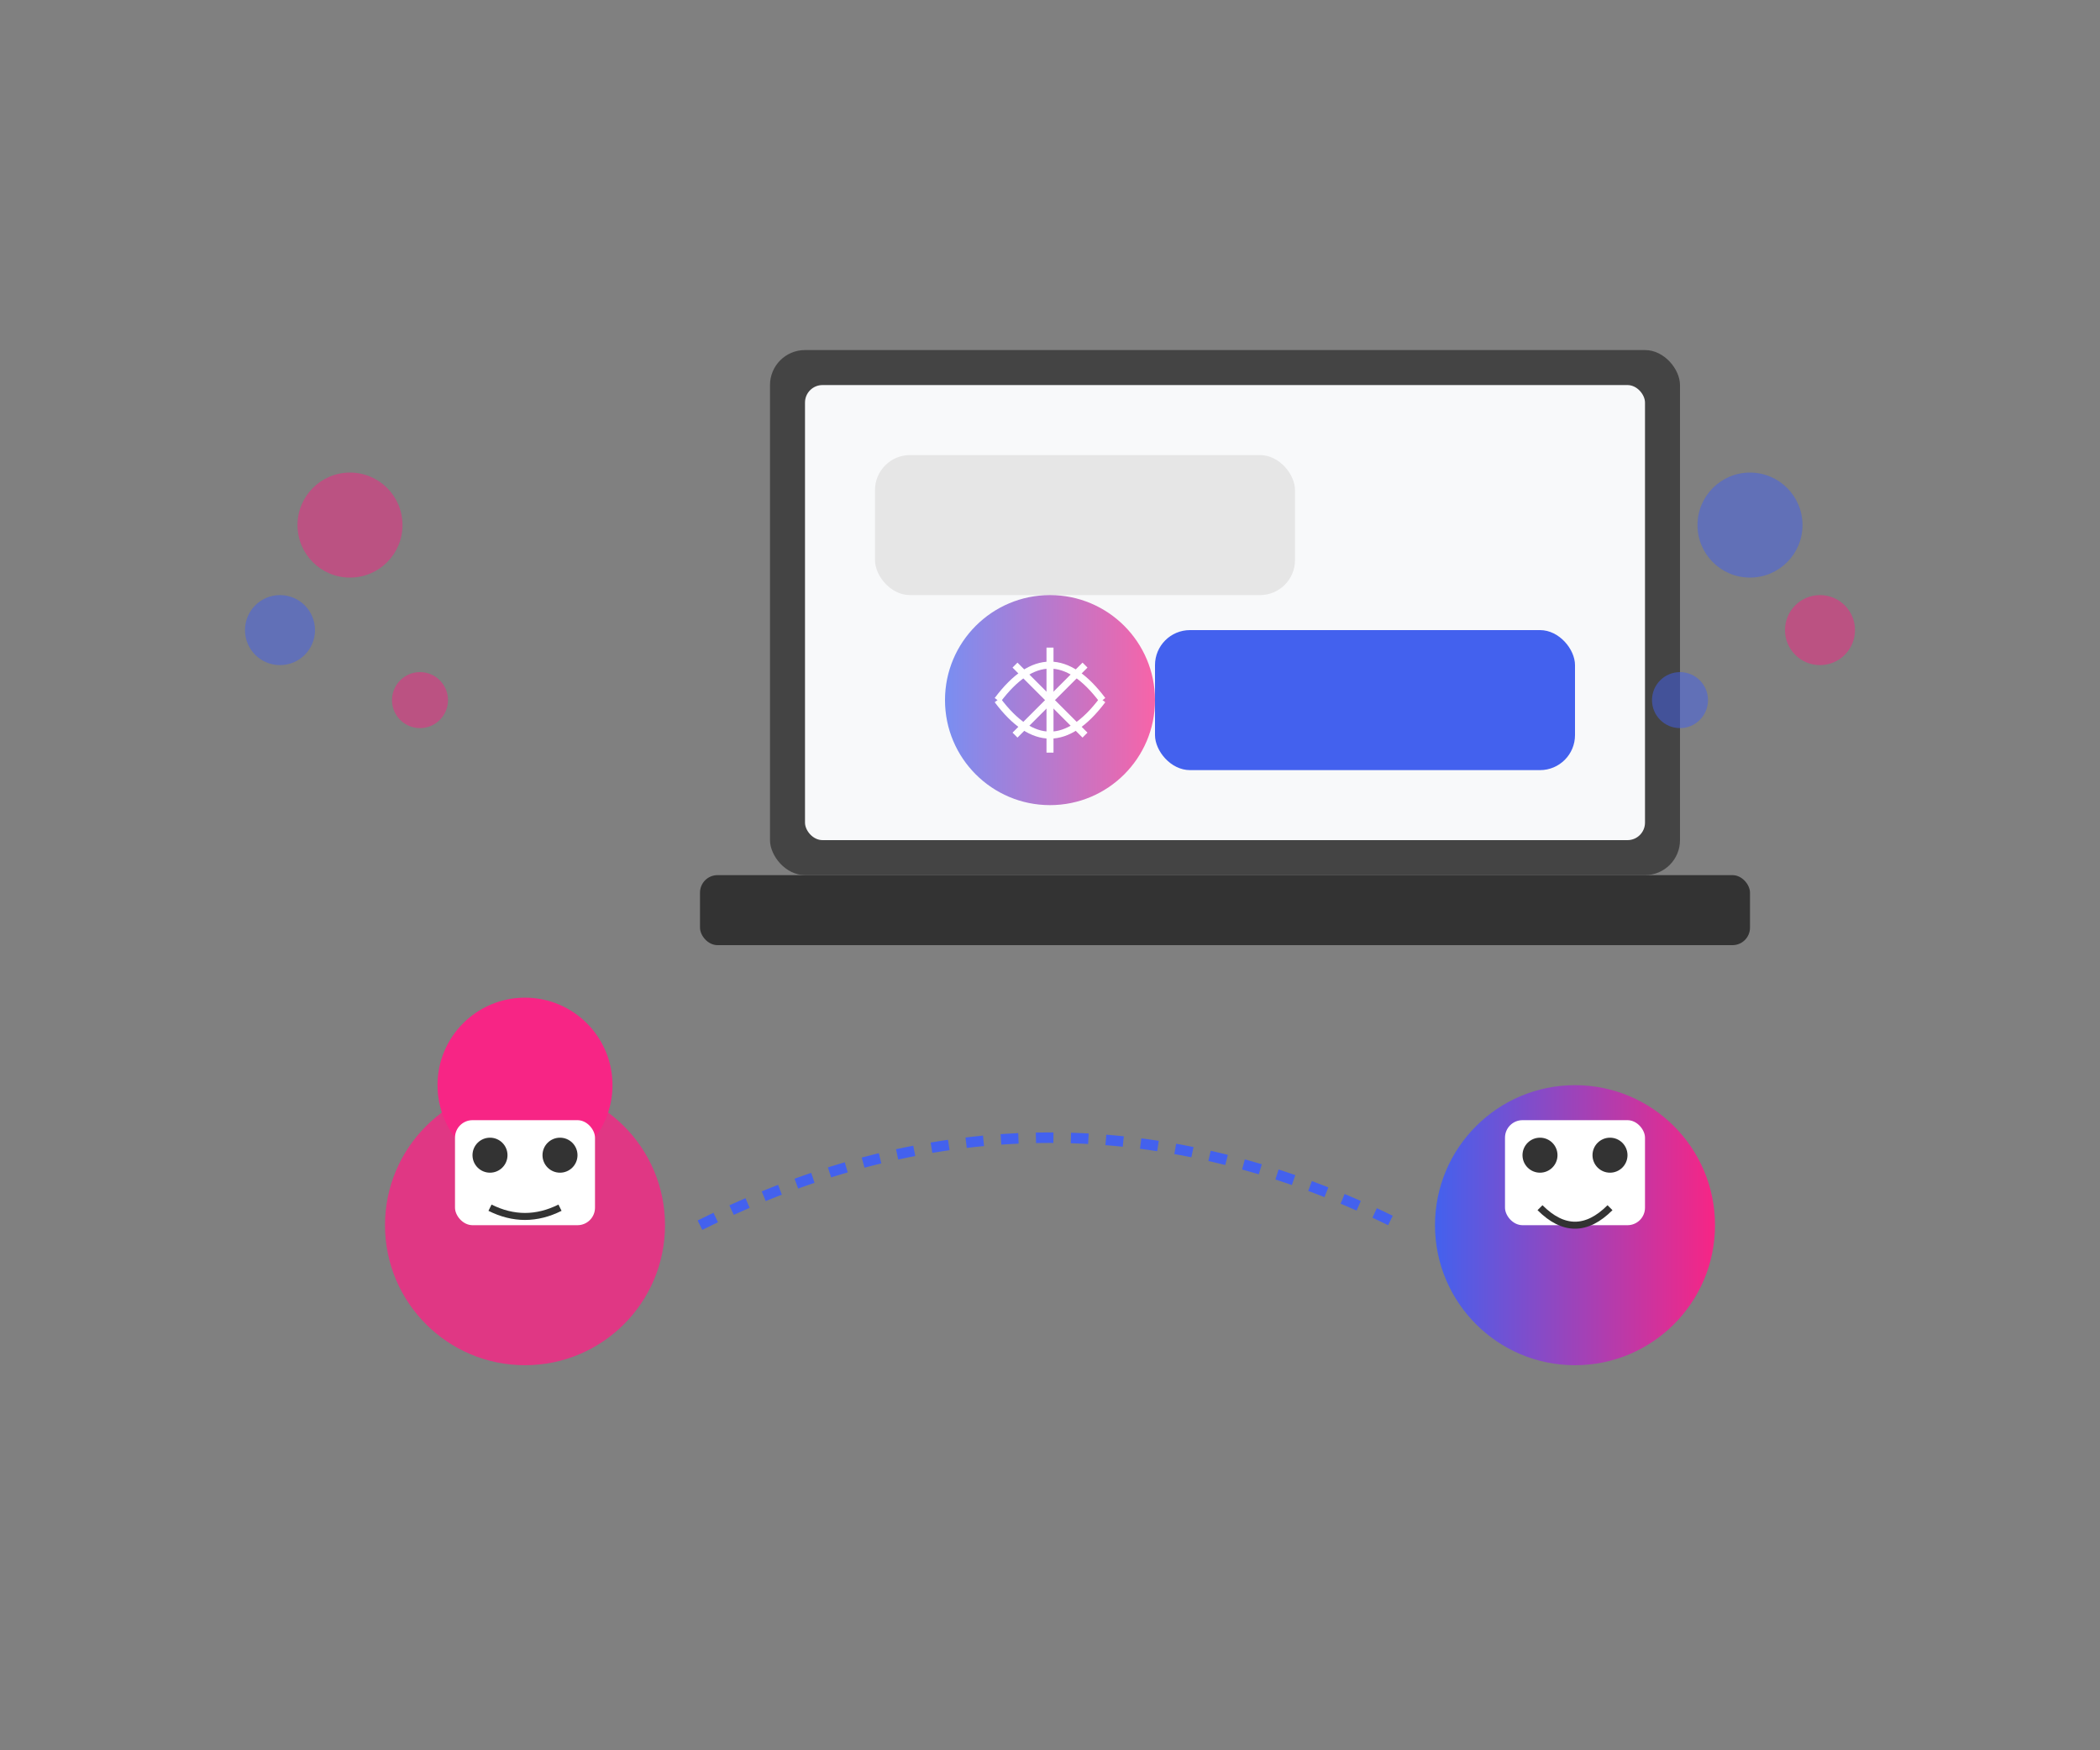 <svg xmlns="http://www.w3.org/2000/svg" width="600" height="500" viewBox="0 0 600 500">
  <rect x="0" y="0" width="600" height="500" fill="#808080" stroke="none"/>
  <defs>
    <linearGradient id="grad1" x1="0%" y1="0%" x2="100%" y2="0%">
      <stop offset="0%" style="stop-color:#4361ee;stop-opacity:1" />
      <stop offset="100%" style="stop-color:#f72585;stop-opacity:1" />
    </linearGradient>
  </defs>
  <g transform="translate(50, 50)">
    <!-- Laptop Base -->
    <rect x="150" y="200" width="300" height="20" rx="5" fill="#333" />
    <rect x="170" y="50" width="260" height="150" rx="10" fill="#444" />
    <rect x="180" y="60" width="240" height="130" rx="5" fill="#f8f9fa" />
    
    <!-- Chat Bubbles -->
    <rect x="200" y="80" width="120" height="40" rx="10" fill="#e6e6e6" />
    <rect x="280" y="130" width="120" height="40" rx="10" fill="#4361ee" />
    
    <!-- Robot -->
    <circle cx="400" cy="300" r="40" fill="url(#grad1)" />
    <rect x="380" y="270" width="40" height="30" rx="5" fill="#fff" />
    <circle cx="390" cy="280" r="5" fill="#333" />
    <circle cx="410" cy="280" r="5" fill="#333" />
    <path d="M390 295 Q400 305 410 295" stroke="#333" stroke-width="2" fill="none" />
    
    <!-- Person -->
    <circle cx="100" cy="300" r="40" fill="#f72585" opacity="0.8" />
    <circle cx="100" cy="260" r="25" fill="#f72585" />
    <rect x="80" y="270" width="40" height="30" rx="5" fill="#fff" />
    <circle cx="90" cy="280" r="5" fill="#333" />
    <circle cx="110" cy="280" r="5" fill="#333" />
    <path d="M90 295 Q100 300 110 295" stroke="#333" stroke-width="2" fill="none" />
    
    <!-- Connection Lines -->
    <path d="M150 300 Q250 250 350 300" stroke="#4361ee" stroke-width="3" fill="none" stroke-dasharray="5,5" />
    
    <!-- AI Brain -->
    <circle cx="250" cy="150" r="30" fill="url(#grad1)" opacity="0.7" />
    <path d="M235 150 Q250 130 265 150" stroke="#fff" stroke-width="2" fill="none" />
    <path d="M235 150 Q250 170 265 150" stroke="#fff" stroke-width="2" fill="none" />
    <path d="M250 135 L250 165" stroke="#fff" stroke-width="2" />
    <path d="M240 140 L260 160" stroke="#fff" stroke-width="2" />
    <path d="M240 160 L260 140" stroke="#fff" stroke-width="2" />
    
    <!-- Decorative Elements -->
    <circle cx="450" cy="100" r="15" fill="#4361ee" opacity="0.5" />
    <circle cx="470" cy="130" r="10" fill="#f72585" opacity="0.5" />
    <circle cx="430" cy="150" r="8" fill="#4361ee" opacity="0.5" />
    
    <circle cx="50" cy="100" r="15" fill="#f72585" opacity="0.5" />
    <circle cx="30" cy="130" r="10" fill="#4361ee" opacity="0.5" />
    <circle cx="70" cy="150" r="8" fill="#f72585" opacity="0.5" />
  </g>
</svg>
